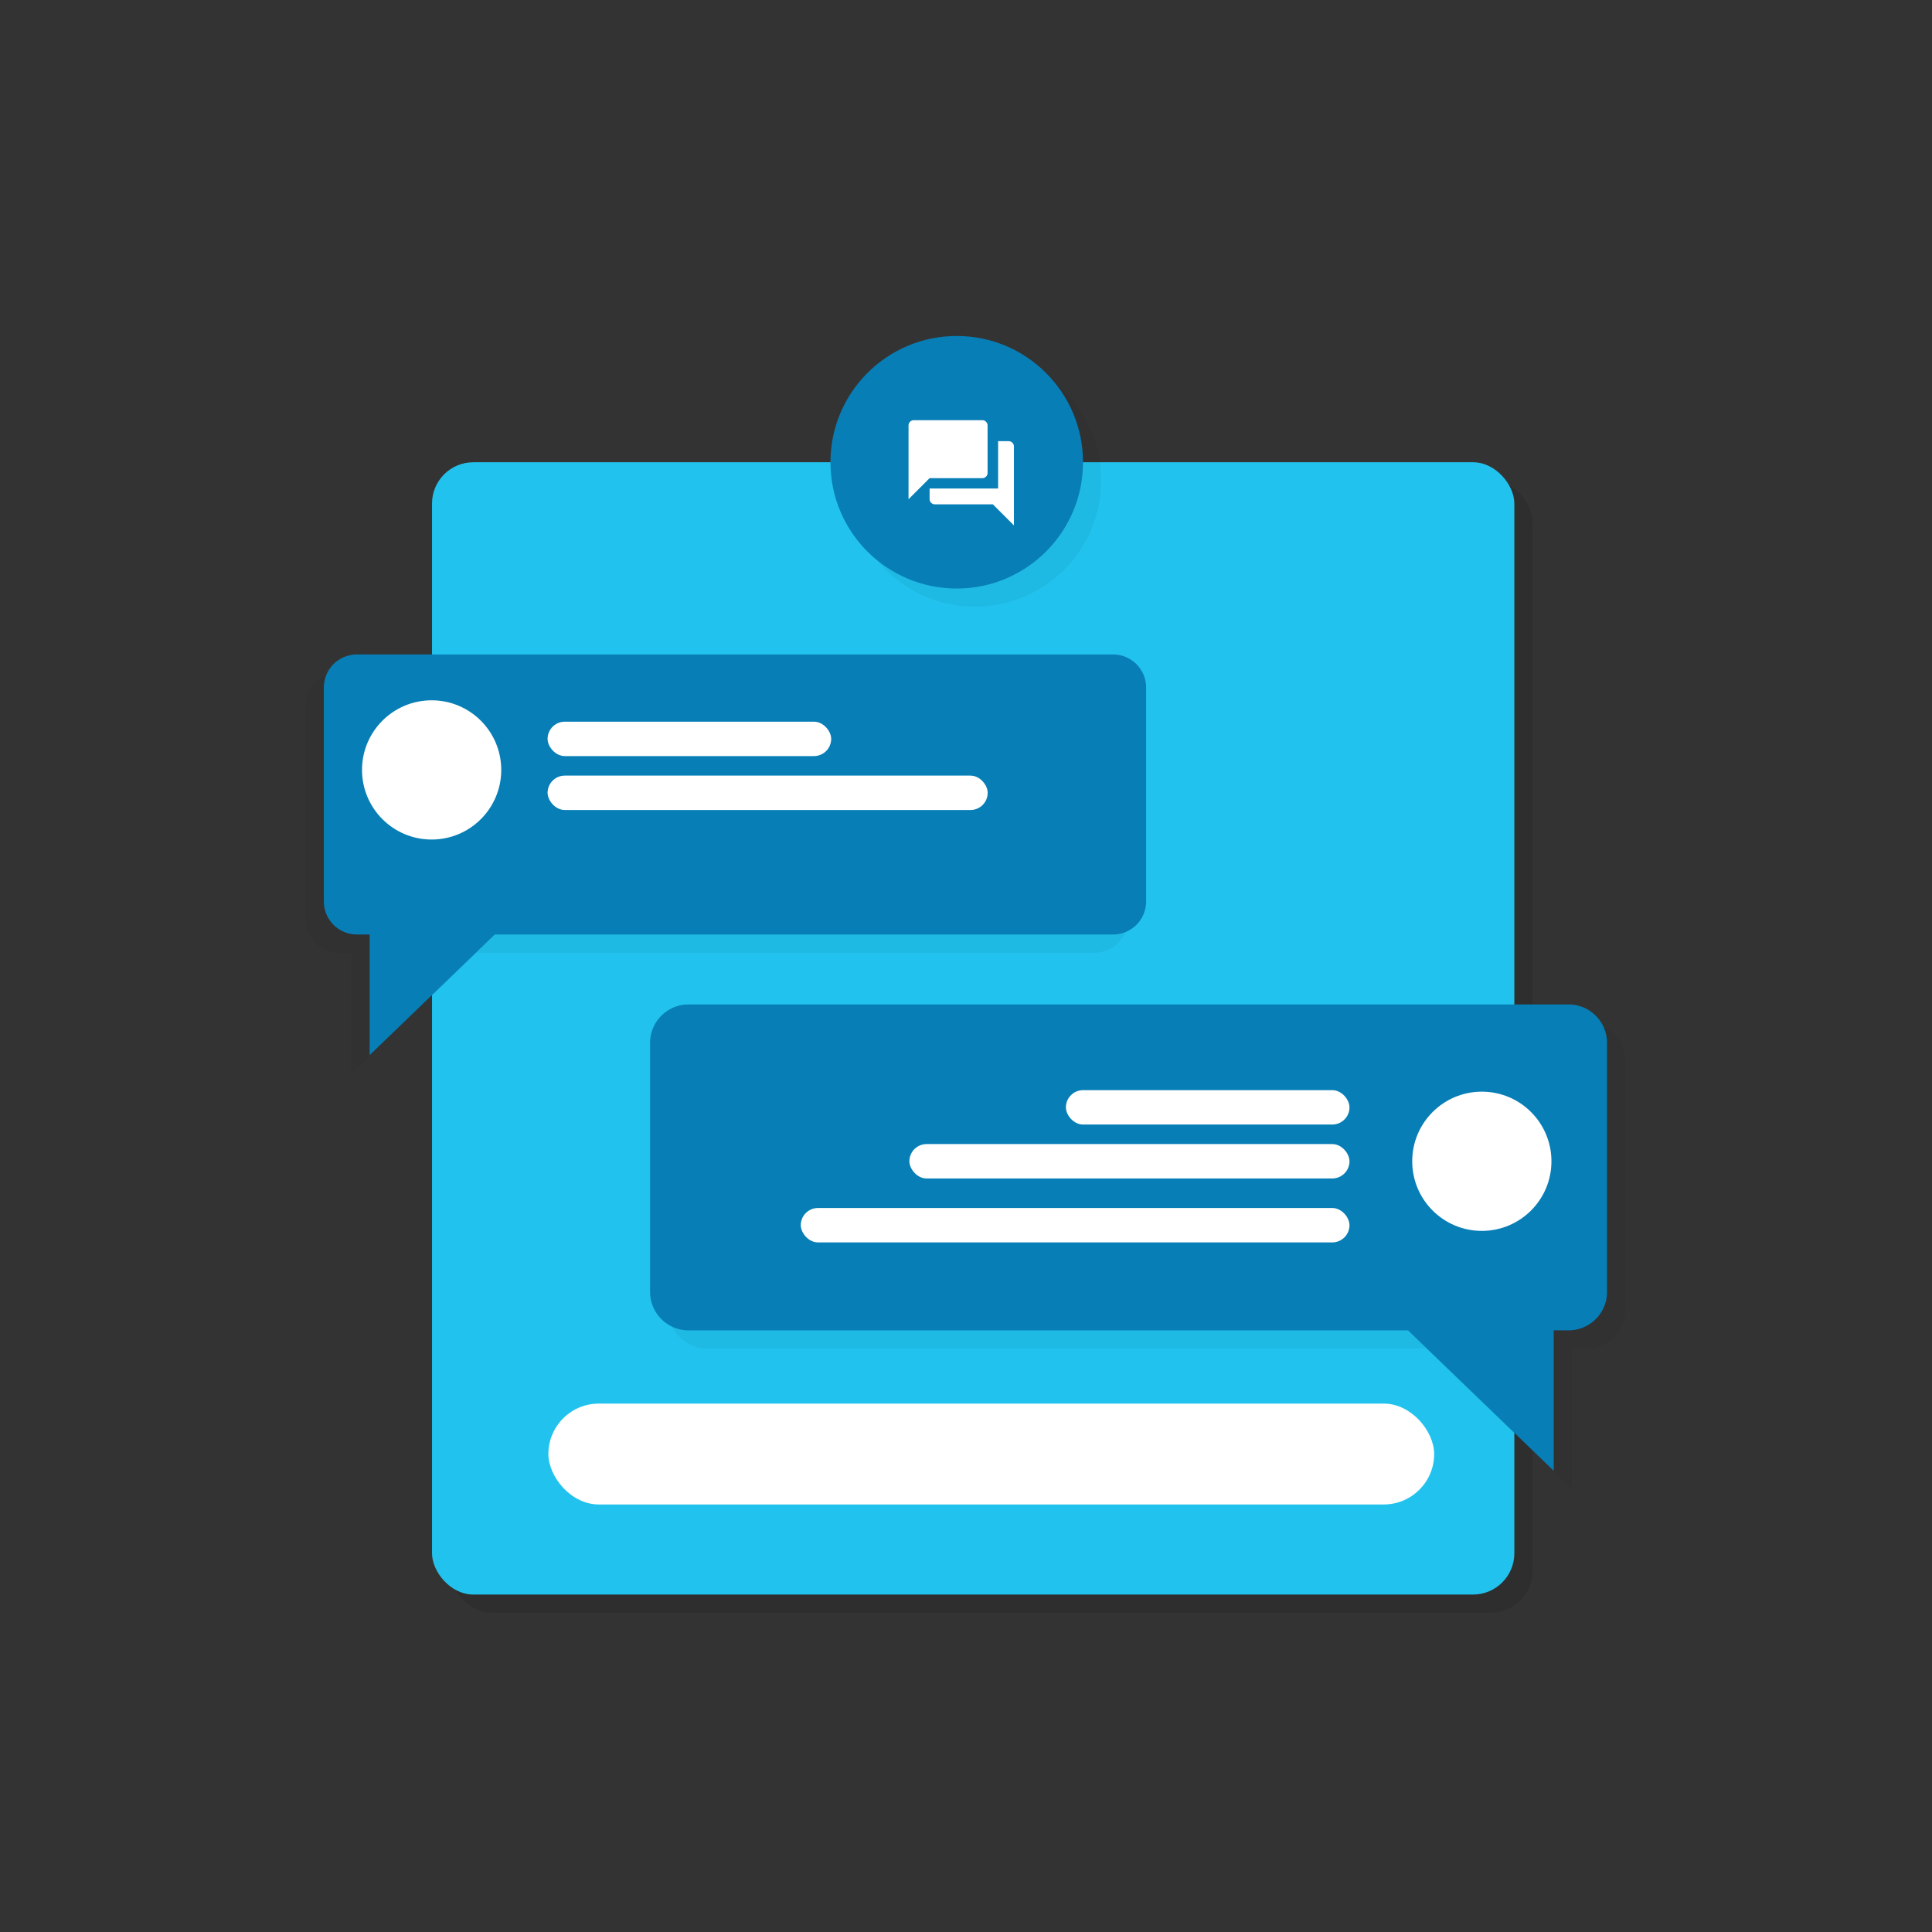 <svg xmlns="http://www.w3.org/2000/svg" viewBox="0 0 1061 1061"><rect x="0" y="0" width="1061" height="1061" fill="#333333" stroke="none"/><defs><style>.cls-1{isolation:isolate;}.cls-2{fill:none;}.cls-3{opacity:0.1;}.cls-3,.cls-6{mix-blend-mode:multiply;}.cls-4{fill:#21c3ee;}.cls-5{fill:#fff;}.cls-6{opacity:0.05;}.cls-7{fill:#077eb6;}</style></defs><g class="cls-1"><g id="icon"><rect class="cls-2" width="1061" height="1061"/><g class="cls-3"><rect x="247.25" y="263.86" width="594.38" height="621.82" rx="22.68"/></g><rect class="cls-4" x="237.25" y="253.86" width="594.38" height="621.82" rx="22.68"/><rect class="cls-5" x="301.16" y="770.82" width="486.44" height="55.39" rx="27.69"/><g class="cls-6"><circle cx="535.41" cy="263.86" r="69.35"/></g><circle class="cls-7" cx="525.41" cy="253.86" r="69.35"/><path class="cls-5" d="M553.93,242.28h-5.79v26H510.51v5.79a2.9,2.9,0,0,0,2.9,2.89h31.83l11.58,11.58V245.17A2.9,2.9,0,0,0,553.93,242.28Zm-11.58,17.37v-26a2.91,2.91,0,0,0-2.9-2.9H501.83a2.91,2.91,0,0,0-2.89,2.9v40.52l11.57-11.58h28.94A2.9,2.9,0,0,0,542.35,259.65Z"/><g class="cls-6"><path d="M601.25,369.41H186a18.16,18.16,0,0,0-18.16,18.17V505A18.16,18.16,0,0,0,186,523.2h7v66.26l68.72-66.26H601.25A18.16,18.16,0,0,0,619.42,505V387.58A18.16,18.16,0,0,0,601.25,369.41Z"/></g><path class="cls-7" d="M611.25,359.41H196a18.16,18.16,0,0,0-18.16,18.17V495A18.16,18.16,0,0,0,196,513.2h7v66.26l68.72-66.26H611.25A18.16,18.16,0,0,0,629.42,495V377.58A18.16,18.16,0,0,0,611.25,359.41Z"/><circle class="cls-5" cx="237.04" cy="422.82" r="38.23"/><rect class="cls-5" x="300.72" y="396.33" width="155.74" height="18.89" rx="9.45"/><rect class="cls-5" x="300.72" y="425.94" width="241.69" height="18.89" rx="9.45"/><g class="cls-6"><path d="M388.11,561.6H871.4a21.15,21.15,0,0,1,21.14,21.14V719.46A21.15,21.15,0,0,1,871.4,740.6h-8.14v77.12l-80-77.12H388.11A21.15,21.15,0,0,1,367,719.46V582.74A21.15,21.15,0,0,1,388.11,561.6Z"/></g><path class="cls-7" d="M378.11,551.6H861.4a21.15,21.15,0,0,1,21.14,21.14V709.46A21.15,21.15,0,0,1,861.4,730.6h-8.14v77.12l-80-77.12H378.11A21.15,21.15,0,0,1,357,709.46V572.74A21.15,21.15,0,0,1,378.11,551.6Z"/><circle class="cls-5" cx="813.78" cy="637.74" r="38.23"/><rect class="cls-5" x="585.36" y="598.67" width="155.74" height="18.89" rx="9.45" transform="translate(1326.46 1216.24) rotate(-180)"/><rect class="cls-5" x="499.41" y="628.29" width="241.69" height="18.89" rx="9.45" transform="translate(1240.51 1275.47) rotate(180)"/><rect class="cls-5" x="439.76" y="663.39" width="301.34" height="18.89" rx="9.45" transform="translate(1180.86 1345.68) rotate(-180)"/></g></g></svg>